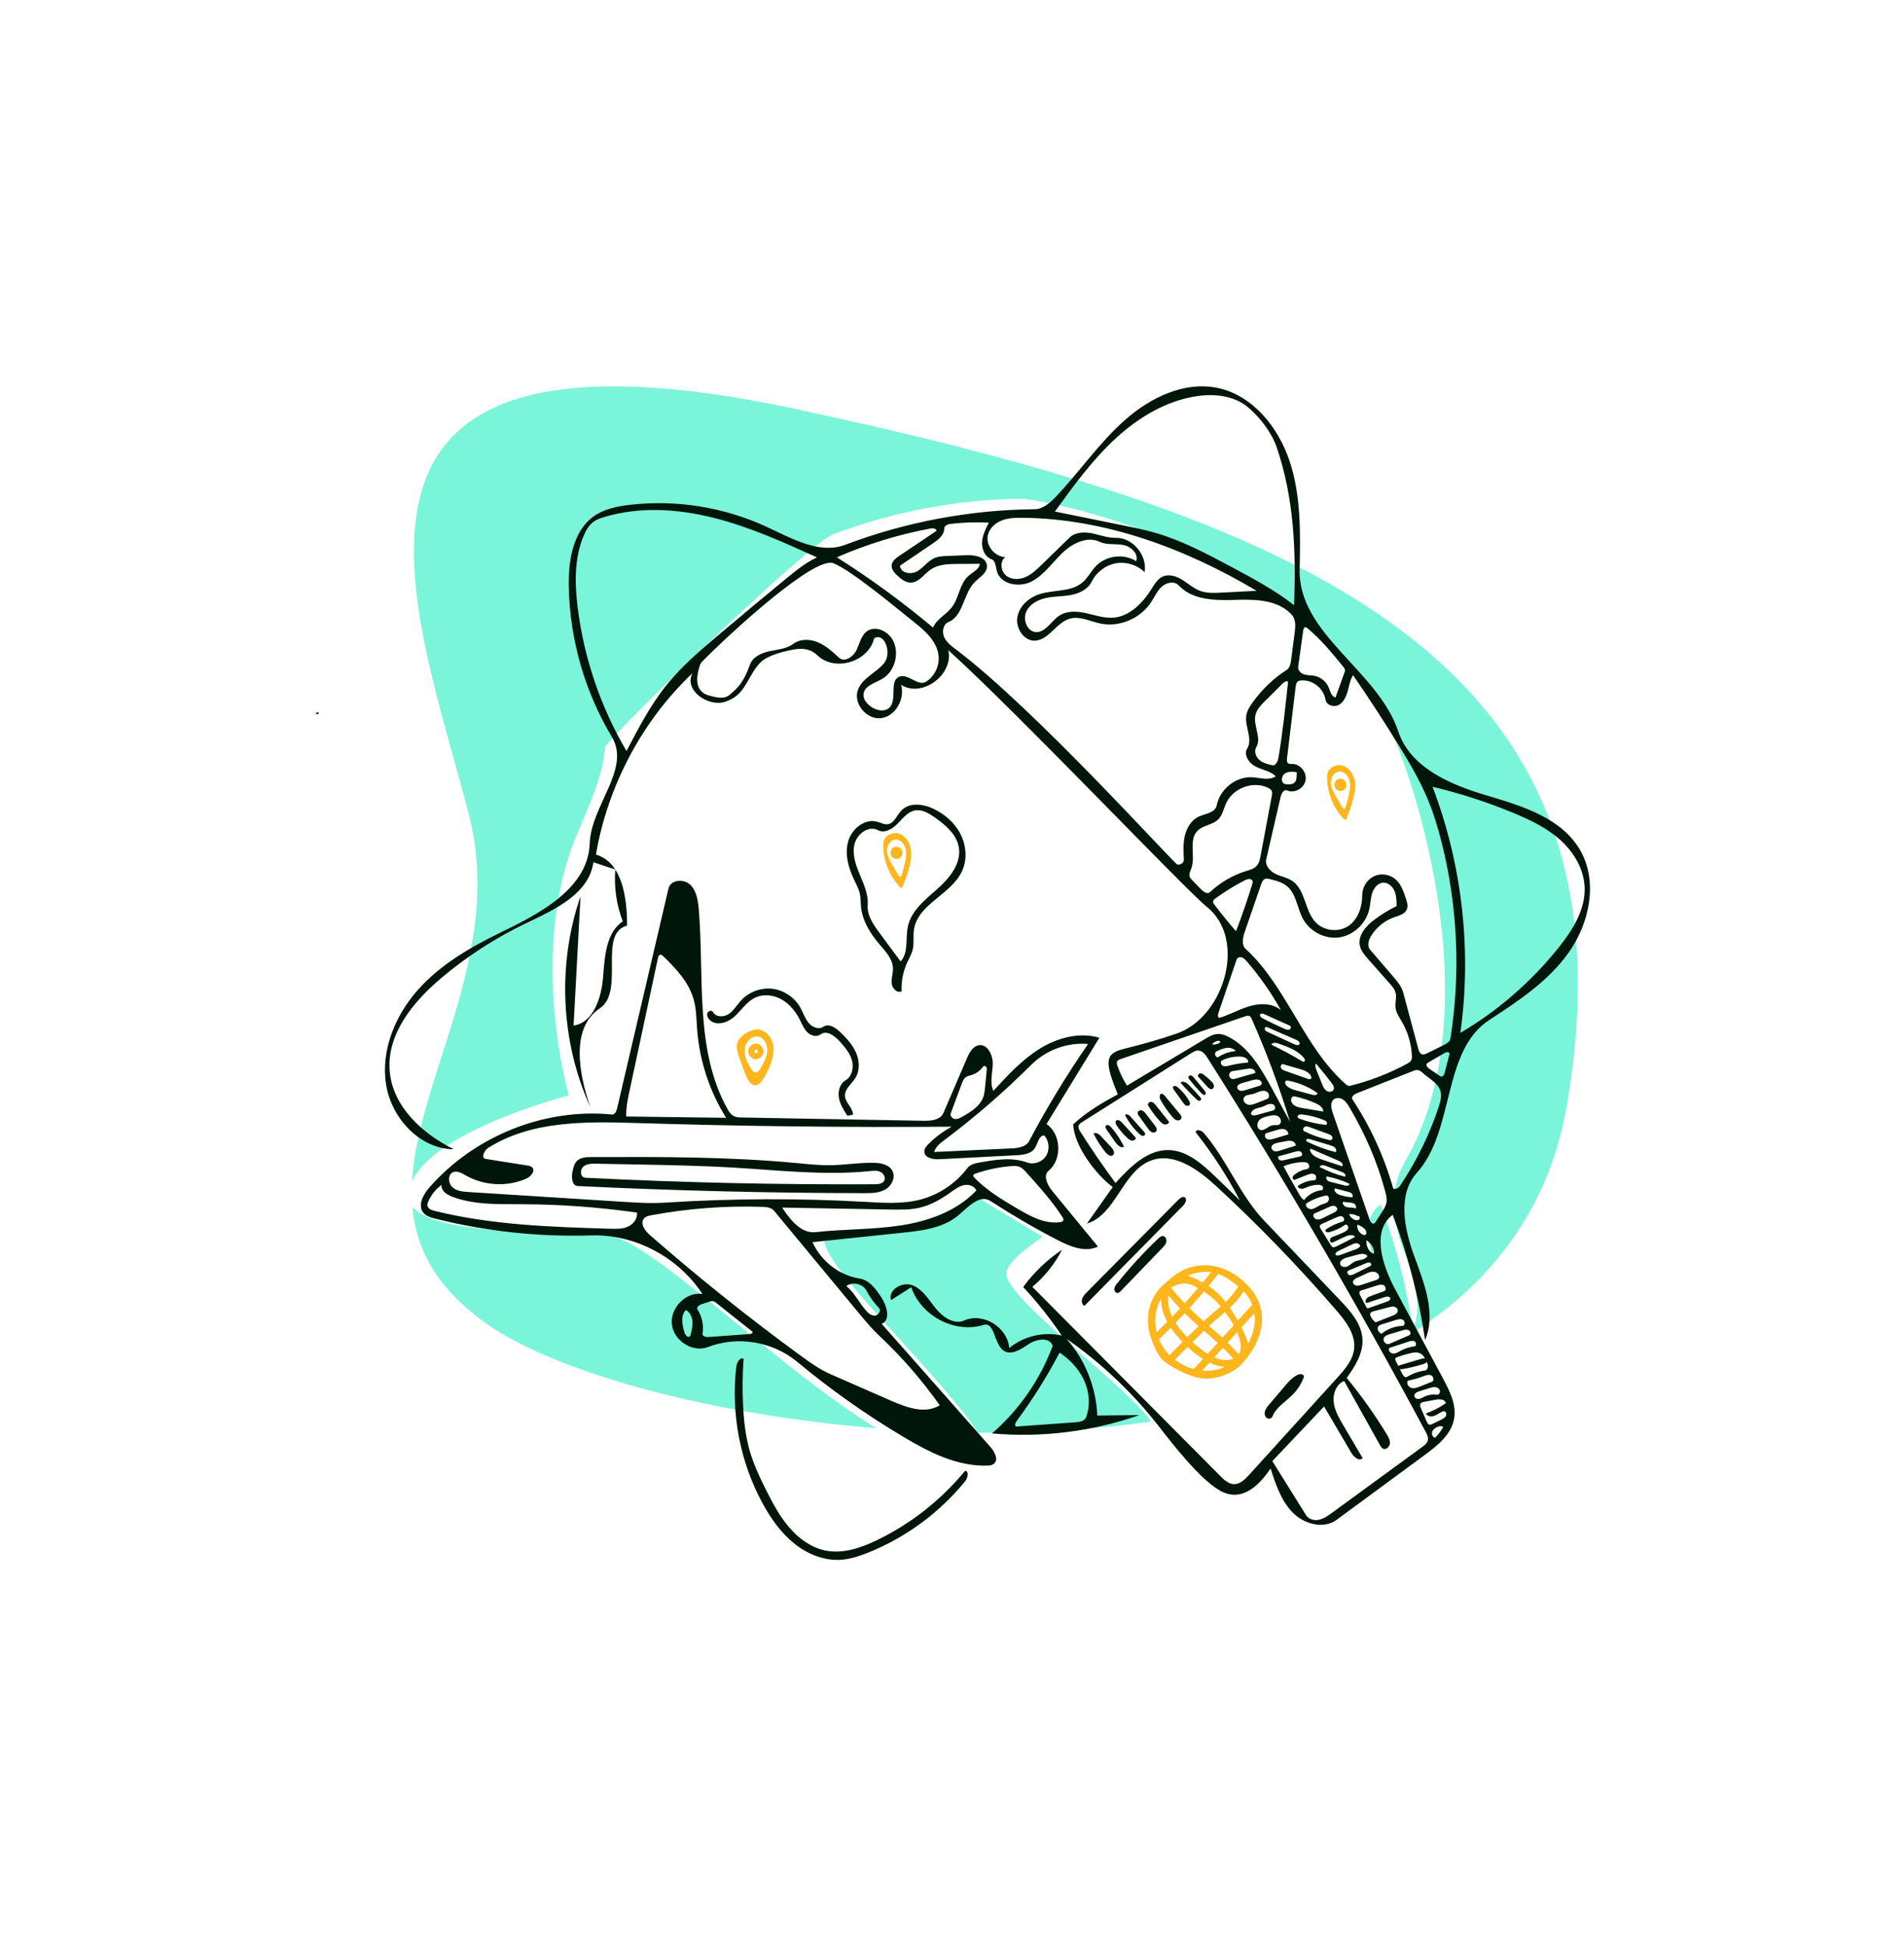 <svg width="467" height="477" viewBox="0 0 467 477" fill="none" xmlns="http://www.w3.org/2000/svg">
<g filter="url(#filter0_d_30_19)">
<path d="M421 32H46V417H421V32Z" fill="white"/>
<path fill-rule="evenodd" clip-rule="evenodd" d="M119.236 310.626C74.357 278.661 128.106 236.305 114.976 185.657C101.847 135.009 70.042 59.491 195.515 86.4C322.645 113.664 403.275 148.771 384.22 257.516C365.165 366.261 164.115 342.59 119.236 310.626Z" fill="#7BF5D9"/>
<path fill-rule="evenodd" clip-rule="evenodd" d="M314.027 354.41C311.213 351.53 309.88 347.503 308.637 343.628C305.378 348.472 298.104 348.628 293.109 345.737C288.114 342.847 284.743 337.8 281.156 333.207C274.734 324.983 247.225 304.675 246.773 298.548C246.533 295.299 255.738 289.383 255.738 289.383L239.198 279.392C239.198 279.392 230.619 286.148 225.687 286.951C211.967 289.185 202.262 287.855 202.25 290.391C202.208 299.564 256.267 346.102 239.028 345.737C213.157 345.19 165.904 293.491 150.598 289.383C144.188 287.663 100.223 290.391 100.223 279.465C100.223 264.791 139.493 254.695 139.493 254.695C139.493 254.695 129.258 219.261 141.645 190.286C144.482 183.649 147.995 175.939 148.337 169.419C148.431 167.63 197.956 119.469 204.318 117.063C219.153 111.453 234.933 108.488 250.741 108.341C252.848 108.321 312.935 117.063 339.955 162.852C344.839 171.127 367.021 232.58 344.499 271.13C340.946 277.212 341.382 284.76 343.838 291.455C346.295 298.15 349.315 305.598 346.531 312.157C345.011 301.648 342.341 291.315 338.588 281.415C333.355 285.321 336.005 293.726 339.125 299.546C343.056 306.88 346.988 314.214 350.92 321.548C352.556 324.598 354.246 327.959 353.658 331.388C352.985 335.309 349.582 338.021 346.43 340.34C339.234 345.634 332.037 350.929 324.841 356.223C321.611 358.6 316.841 357.291 314.027 354.41Z" fill="white"/>
<path fill-rule="evenodd" clip-rule="evenodd" d="M216.817 192.13C217.368 190.598 219.352 189.965 220.816 190.604C222.28 191.242 223.189 192.839 223.418 194.454C223.648 196.07 223.299 197.712 222.851 199.279C222.443 200.707 221.95 202.111 221.376 203.478C221.323 203.605 221.251 203.747 221.12 203.778C220.98 203.81 220.85 203.698 220.75 203.593C218.262 201.006 216.763 197.443 216.632 193.81C216.612 193.243 216.626 192.662 216.817 192.13ZM221.117 192.504C220.709 192.144 220.182 191.909 219.645 191.926C218.39 191.965 217.515 193.37 217.543 194.658C217.571 195.946 218.239 197.116 218.888 198.218C219.353 199.008 219.817 199.798 220.282 200.588C220.44 200.857 220.752 201.165 220.998 200.978C221.098 200.903 221.136 200.771 221.168 200.649C221.359 199.931 221.549 199.214 221.739 198.496C222.011 197.47 222.285 196.427 222.268 195.364C222.251 194.301 221.904 193.196 221.117 192.504Z" fill="#FFB61D"/>
<path fill-rule="evenodd" clip-rule="evenodd" d="M220.296 196.627C219.99 196.715 219.656 196.699 219.361 196.58C218.787 196.351 218.39 195.72 218.424 195.088C218.457 194.456 218.917 193.873 219.512 193.708C220.413 193.458 221.428 194.31 221.368 195.267C221.329 195.887 220.879 196.459 220.296 196.627Z" fill="#FFB61D"/>
<path fill-rule="evenodd" clip-rule="evenodd" d="M236.718 346.771C237.748 346.91 237.368 348.55 236.7 349.366C230.323 357.16 221.997 363.259 212.744 366.914C210.669 367.733 208.523 368.438 206.305 368.595C202.191 368.886 198.094 367.236 194.841 364.635C191.588 362.034 189.109 358.537 187.09 354.847C181.566 344.755 179.25 332.847 180.576 321.351C180.701 320.27 181.419 318.834 182.39 319.274C182.109 323.117 182.065 326.979 182.26 330.828C182.451 334.608 182.876 338.399 183.933 342.026C184.912 345.384 186.419 348.552 187.989 351.664C189.604 354.863 191.314 358.052 193.646 360.745C195.977 363.438 199.003 365.627 202.446 366.325C206.761 367.2 211.191 365.673 215.17 363.747C223.422 359.753 230.825 353.921 236.718 346.771Z" fill="#00160A"/>
<path fill-rule="evenodd" clip-rule="evenodd" d="M266.575 302.967C274.069 295.397 281.564 287.827 289.058 280.257C289.478 279.833 290.099 279.381 290.595 279.706C291.257 280.139 290.727 281.182 290.169 281.749C282.103 289.939 274.037 298.13 265.971 306.32C265.39 306.017 265.22 305.201 265.425 304.566C265.63 303.93 266.11 303.436 266.575 302.967Z" fill="#00160A"/>
<path fill-rule="evenodd" clip-rule="evenodd" d="M209.202 259.43C208.745 259.511 208.288 259.592 207.831 259.673C206.944 258.307 206.037 256.889 205.759 255.272C205.48 253.655 206.001 251.774 207.399 250.976C208.981 250.073 209.458 247.854 208.954 246.069C208.45 244.285 207.202 242.839 205.979 241.47C204.737 240.079 202.746 238.602 201.271 239.729C200.31 240.463 198.872 240.048 198.012 239.192C197.152 238.335 196.697 237.152 196.14 236.063C195.088 234.002 193.553 232.143 191.546 231.062C189.538 229.981 187.026 229.767 185.005 230.822C183.001 231.868 181.736 233.95 180.028 235.451C178.319 236.951 175.498 237.748 173.958 236.066C173.567 235.638 173.304 235.003 173.527 234.462C173.749 233.922 174.613 233.736 174.889 234.25C175.591 235.56 177.533 235.541 178.747 234.715C179.962 233.888 180.722 232.536 181.718 231.445C183.666 229.31 186.628 228.198 189.459 228.54C192.289 228.881 194.919 230.667 196.333 233.208C197.014 234.432 197.434 235.824 198.323 236.899C199.212 237.973 200.828 238.631 201.969 237.846C203.257 236.96 204.938 238.061 206.069 239.152C207.599 240.627 209.09 242.222 209.952 244.187C210.814 246.152 210.95 248.57 209.824 250.389C208.887 251.903 207.093 253.129 207.248 254.917C207.393 256.583 209.261 257.758 209.202 259.43Z" fill="#00160A"/>
<path fill-rule="evenodd" clip-rule="evenodd" d="M228.984 184.397C231.728 185.716 234.169 187.825 235.58 190.578C236.99 193.33 237.277 196.749 236.013 199.576C233.397 205.422 225.078 207.698 224.161 214.063C223.927 215.684 224.245 217.37 223.855 218.959C223.585 220.057 222.995 221.037 222.522 222.061C221.508 224.257 221.03 226.71 221.141 229.137C220.084 229.724 218.841 228.473 218.706 227.246C218.571 226.02 219.049 224.802 219.023 223.568C218.975 221.248 217.227 219.402 215.737 217.658C213.5 215.043 211.557 211.964 211.194 208.503C211.077 207.388 211.126 206.251 210.882 205.159C210.619 203.983 210.031 202.917 209.511 201.836C208.109 198.919 207.16 195.554 208.023 192.424C208.886 189.294 212.105 186.706 215.16 187.567C216.027 187.811 216.876 188.311 217.767 188.175C219.33 187.936 219.96 186.021 221.05 184.845C223.003 182.739 226.418 183.164 228.984 184.397ZM215.699 214.808C217.431 217.147 219.163 219.488 220.896 221.827C222.883 219.68 222.061 216.205 222.665 213.308C223.488 209.362 226.926 206.684 229.904 204.051C232.883 201.418 235.841 197.816 235.172 193.839C234.634 190.644 231.918 188.374 229.314 186.538C227.846 185.504 226.152 184.464 224.401 184.796C222.63 185.132 221.417 186.744 220.142 188.049C218.866 189.353 216.943 190.486 215.346 189.631C213.1 188.428 210.24 190.481 209.606 192.999C208.972 195.518 209.883 198.153 210.884 200.543C211.885 202.933 213.013 205.41 212.823 208.003C212.638 210.527 214.207 212.793 215.699 214.808Z" fill="#00160A"/>
<path fill-rule="evenodd" clip-rule="evenodd" d="M77.515 161.061C77.403 160.749 77.937 160.66 78.224 160.818C78.211 161.143 77.724 161.308 77.526 161.053L77.515 161.061Z" fill="#00160A"/>
<path fill-rule="evenodd" clip-rule="evenodd" d="M285.296 289.208C285.884 289.292 286.197 290.035 286.063 290.629C285.93 291.223 285.494 291.689 285.077 292.122C281.7 295.625 278.324 299.129 274.948 302.633C274.698 302.892 274.406 303.169 274.051 303.158C273.575 303.142 273.263 302.576 273.321 302.091C273.379 301.605 273.69 301.197 273.992 300.818C277.097 296.917 280.466 293.24 284.067 289.82C284.413 289.491 284.829 289.141 285.296 289.208Z" fill="#00160A"/>
<path fill-rule="evenodd" clip-rule="evenodd" d="M186.023 238.538C187.883 238.711 189.314 240.506 189.633 242.395C189.952 244.285 189.379 246.217 188.6 247.96C188.172 248.92 187.679 249.851 187.127 250.742C186.729 251.384 186.223 252.058 185.493 252.183C184.273 252.39 183.417 251.012 182.946 249.838C182.284 248.186 181.676 246.511 181.125 244.817C180.854 243.986 180.593 243.11 180.732 242.244C180.943 240.922 182.038 239.932 183.186 239.292C184.057 238.806 185.036 238.447 186.023 238.538ZM184.275 248.267C184.418 248.496 184.57 248.73 184.794 248.875C184.977 248.994 185.202 249.044 185.417 249.013C185.97 248.934 186.326 248.387 186.608 247.893C187.348 246.598 188.107 245.24 188.19 243.741C188.273 242.243 187.444 240.576 186.013 240.267C184.34 239.906 182.78 241.627 182.638 243.377C182.497 245.127 183.352 246.79 184.275 248.267Z" fill="#FFB61D"/>
<path fill-rule="evenodd" clip-rule="evenodd" d="M185.943 242.089C186.403 242.241 186.798 242.586 187.02 243.026C187.218 243.417 187.278 243.88 187.185 244.311C186.973 245.305 185.878 245.999 184.917 245.749C183.955 245.499 183.315 244.353 183.589 243.375C183.864 242.397 185 241.776 185.943 242.089ZM185.731 244.153C186.081 243.964 185.768 243.276 185.402 243.429C185.118 243.468 184.93 243.834 185.06 244.096C185.189 244.358 185.588 244.419 185.786 244.206L185.731 244.153Z" fill="#FFB61D"/>
<path fill-rule="evenodd" clip-rule="evenodd" d="M284.394 260.914C283.357 259.764 282.425 258.515 281.614 257.187C281.355 256.763 281.893 256.21 282.376 256.276C282.86 256.343 283.215 256.759 283.523 257.148C284.598 258.5 285.672 259.853 286.747 261.206C286.624 261.689 286.03 261.908 285.56 261.779C285.09 261.652 284.725 261.28 284.394 260.914Z" fill="#00160A"/>
<path fill-rule="evenodd" clip-rule="evenodd" d="M319.799 323.606C319.81 323.764 319.754 323.918 319.695 324.064C319.105 325.539 318.227 326.892 317.127 328.019C315.379 329.811 313.009 331.139 312.072 333.487C311.851 334.043 311.023 334.124 310.593 333.716C310.163 333.309 310.104 332.609 310.295 332.041C310.485 331.473 310.879 331.004 311.263 330.552C312.517 329.076 313.77 327.6 315.024 326.125C315.984 324.994 316.987 323.83 318.318 323.21C318.865 322.955 319.752 322.991 319.799 323.606Z" fill="#00160A"/>
<path fill-rule="evenodd" clip-rule="evenodd" d="M285.671 254.77C286.908 256.262 288.145 257.755 289.383 259.247C289.59 259.497 289.81 259.783 289.796 260.111C289.774 260.623 289.163 260.928 288.678 260.808C288.193 260.689 287.827 260.292 287.501 259.904C286.453 258.656 285.514 257.311 284.7 255.89C284.382 255.337 284.259 254.368 284.879 254.286C285.198 254.243 285.463 254.519 285.671 254.77Z" fill="#00160A"/>
<path fill-rule="evenodd" clip-rule="evenodd" d="M271.423 263.088C271.234 262.817 271.04 262.463 271.199 262.173C271.462 261.694 272.174 262.066 272.53 262.477C273.787 263.933 274.857 265.558 275.703 267.299C274.897 267.717 274.04 266.865 273.516 266.109C272.818 265.102 272.12 264.095 271.423 263.088Z" fill="#00160A"/>
<path fill-rule="evenodd" clip-rule="evenodd" d="M272.537 267.374C273.041 267.912 273.55 268.795 273.026 269.311C272.492 269.836 271.639 269.244 271.168 268.66C270.028 267.246 269.037 265.707 268.217 264.077C268.743 263.613 269.522 264.153 270.003 264.666C270.848 265.568 271.692 266.471 272.537 267.374Z" fill="#00160A"/>
<path fill-rule="evenodd" clip-rule="evenodd" d="M273.908 262.083C273.68 261.739 273.467 261.267 273.713 260.937C274.066 260.466 274.782 260.898 275.177 261.333C276.322 262.592 277.466 263.852 278.611 265.111C278.56 265.567 278.04 265.839 277.599 265.772C277.157 265.705 276.789 265.399 276.458 265.091C275.496 264.197 274.638 263.185 273.908 262.083Z" fill="#00160A"/>
<path fill-rule="evenodd" clip-rule="evenodd" d="M281.125 259.29C281.838 260.224 282.551 261.157 283.264 262.09C283.546 262.461 283.845 262.936 283.66 263.367C283.483 263.782 282.921 263.891 282.515 263.713C282.109 263.535 281.825 263.157 281.56 262.794C280.816 261.775 280.079 260.75 279.349 259.719C279.187 259.492 279.019 259.237 279.043 258.957C279.084 258.489 279.666 258.247 280.101 258.39C280.536 258.533 280.844 258.921 281.125 259.29Z" fill="#00160A"/>
<path fill-rule="evenodd" clip-rule="evenodd" d="M280.588 263.595C280.736 263.761 280.894 263.953 280.878 264.177C280.856 264.475 280.516 264.661 280.227 264.616C279.939 264.572 279.701 264.37 279.484 264.169C278.062 262.856 276.862 261.288 275.957 259.558C276.135 259.082 276.836 259.405 277.172 259.78C278.31 261.052 279.449 262.323 280.588 263.595Z" fill="#00160A"/>
<path fill-rule="evenodd" clip-rule="evenodd" d="M294.405 255.175C294.516 255.306 294.633 255.456 294.626 255.63C294.616 255.891 294.313 256.056 294.061 256.012C293.809 255.967 293.606 255.783 293.418 255.605C292.079 254.334 290.797 252.999 289.58 251.605C290.011 251.011 290.92 251.488 291.442 251.997C292.478 253.008 293.467 254.069 294.405 255.175Z" fill="#00160A"/>
<path fill-rule="evenodd" clip-rule="evenodd" d="M290.161 256.444C289.412 255.391 288.663 254.338 287.914 253.285C287.777 253.092 287.632 252.857 287.706 252.63C287.851 252.184 288.511 252.382 288.866 252.68C289.992 253.624 290.949 254.781 291.672 256.076C291.812 256.327 291.947 256.624 291.848 256.895C291.721 257.24 291.261 257.342 290.931 257.197C290.6 257.053 290.373 256.742 290.161 256.444Z" fill="#00160A"/>
<path fill-rule="evenodd" clip-rule="evenodd" d="M296.136 252.574C295.396 251.757 294.657 250.94 293.917 250.124C293.653 249.832 293.972 249.316 294.357 249.273C294.742 249.231 295.094 249.481 295.399 249.726C295.96 250.176 296.502 250.652 297.021 251.153C297.308 251.43 297.6 251.733 297.708 252.121C297.816 252.511 297.667 253.004 297.295 253.137C296.866 253.288 296.445 252.915 296.136 252.574Z" fill="#00160A"/>
<path fill-rule="evenodd" clip-rule="evenodd" d="M294.701 254.192C293.677 253.113 292.696 251.992 291.761 250.831C291.599 250.629 291.427 250.38 291.496 250.127C291.575 249.842 291.938 249.731 292.211 249.826C292.484 249.921 292.684 250.158 292.87 250.383C293.726 251.423 294.582 252.463 295.438 253.503C295.67 253.785 295.897 254.227 295.635 254.478C295.37 254.73 294.953 254.458 294.701 254.192Z" fill="#00160A"/>
<path fill-rule="evenodd" clip-rule="evenodd" d="M343.42 320.846C344.576 320.48 347.502 319.665 348.658 319.299C349.176 319.135 349.946 319.114 350.044 319.662C350.124 320.112 349.619 320.419 349.196 320.565C348.029 320.968 345.05 321.696 343.828 321.848C343.393 321.902 342.76 321.735 342.848 321.295C342.899 321.041 343.179 320.923 343.42 320.846Z" fill="#00160A"/>
<path fill-rule="evenodd" clip-rule="evenodd" d="M214.262 271.216C216.092 271.244 218.255 271.681 218.985 273.404C219.671 275.022 218.593 276.968 217.081 277.808C215.569 278.648 213.767 278.669 212.048 278.667C188.593 278.636 165.139 278.055 141.71 276.924C140.25 276.853 140.112 274.69 140.446 273.229C140.645 272.357 140.869 271.438 141.481 270.801C142.363 269.883 143.761 269.821 145.016 269.817C161.859 269.761 178.732 269.706 195.504 271.298C198.16 271.55 200.82 271.843 203.488 271.817C207.085 271.781 210.664 271.163 214.262 271.216ZM216.888 275.588C217.281 274.8 216.702 273.799 215.916 273.437C215.13 273.075 214.225 273.169 213.367 273.256C202.372 274.366 191.302 273.085 180.273 272.423C172.257 271.942 164.225 271.788 156.197 271.635C152.85 271.572 149.503 271.508 146.156 271.444C145.088 271.424 143.919 271.438 143.099 272.14C142.278 272.842 142.251 274.497 143.269 274.828C143.453 274.888 143.648 274.898 143.841 274.907C167.405 276.083 191 276.612 214.591 276.49C215.456 276.486 216.493 276.378 216.888 275.588Z" fill="#00160A"/>
<path fill-rule="evenodd" clip-rule="evenodd" d="M199.287 290.681C201.379 295.381 205.885 298.861 210.864 299.621C213.206 299.979 214.805 302.166 216.139 304.175C217.526 306.263 218.543 309.802 216.251 310.724C225.146 320.795 234.042 330.866 242.937 340.937C243.971 342.107 244.975 344.059 243.776 345.05C243.331 345.418 242.722 345.476 242.151 345.495C234.822 345.747 227.907 342.226 221.564 338.447C212.431 333.006 203.707 326.84 195.498 320.021C189.5 315.039 180.884 313.614 173.666 316.41C169.921 317.86 165.227 314.903 164.79 310.819C164.353 306.735 168.31 302.802 172.272 303.383C166.315 294.309 155.662 288.701 145.009 289.032C132.15 289.431 119.241 288.046 106.74 284.926C105.642 284.652 104.464 284.31 103.775 283.39C102.402 281.557 103.842 278.949 105.352 277.232C116.472 264.58 133.583 257.753 150.106 259.378C150.81 259.447 151.193 258.569 151.358 257.864C155.559 239.891 159.759 221.919 163.96 203.947C164.466 201.78 167.679 201.48 169.271 202.995C170.863 204.51 171.213 206.926 171.396 209.147C172.764 225.701 170.375 243.523 178.391 257.955C178.764 258.627 179.186 259.316 179.842 259.697C180.488 260.074 181.266 260.097 182.009 260.11C196.85 260.38 211.691 260.65 226.532 260.92C228.381 260.953 230.651 260.728 231.398 258.991C233.313 254.54 235.227 250.089 237.141 245.638C237.75 244.222 238.59 242.616 240.08 242.383C242.215 242.048 243.566 244.801 243.497 247.017C243.428 249.233 242.702 251.587 243.652 253.578C247.139 249.773 250.685 245.919 255.045 243.226C259.404 240.532 264.76 239.101 269.649 240.549C265.326 247.604 261.004 254.66 256.682 261.715C260.292 264.167 260.577 270.37 257.207 273.16C255.768 274.351 256.91 276.702 258.102 278.153C261.836 282.696 265.569 287.24 269.303 291.784C266.116 293.301 262.404 291.74 259.271 290.109C253.67 287.196 248.204 284.012 242.895 280.572C240.318 278.903 237.479 282.032 235.14 284.037C231.428 287.221 226.303 287.854 221.491 288.358C214.09 289.132 206.689 289.906 199.287 290.681ZM212.197 280.804C216.745 281.06 221.378 281.383 225.79 280.226C230.308 279.041 234.419 276.282 237.29 272.51C237.987 271.594 239.208 271.335 240.324 271.137C244.176 270.457 248.234 269.791 251.914 271.145C253.574 271.755 255.6 271.056 256.564 269.54C257.529 268.025 257.338 265.839 256.126 264.524C254.815 264.487 254.576 266.397 253.88 267.539C252.967 269.039 250.973 269.284 249.252 269.373C242.937 269.699 236.621 270.024 230.306 270.35C228.773 270.43 226.661 269.972 226.707 268.396C226.727 267.703 227.22 267.13 227.704 266.646C229.399 264.947 231.335 263.5 233.431 262.365C207.788 262.565 182.142 262.269 156.511 261.477C143.907 261.088 130.466 260.794 119.726 267.577C118.724 268.211 117.94 270.078 119.103 270.263C122.529 270.805 125.955 271.348 129.381 271.891C129.789 271.955 130.226 272.034 130.521 272.33C131.406 273.218 130.166 274.646 129.025 275.139C124.319 277.173 118.711 276.863 114.246 274.321C113.233 273.745 112.033 273.044 111.002 273.583C109.756 274.235 109.927 276.291 110.984 277.231C112.04 278.171 113.545 278.303 114.941 278.391C127.475 279.185 140.01 279.98 152.545 280.774C156.069 280.996 159.603 281.22 163.126 280.994C179.461 279.949 195.855 279.886 212.197 280.804ZM230.495 330.693C226.108 324.496 221.111 318.755 215.604 313.584C213.801 311.892 212.213 309.976 210.63 308.065C203.709 299.711 196.787 291.357 189.866 283.004C189.175 282.169 187.98 282.06 186.915 282.025C177.824 281.73 168.703 282.423 159.755 284.09C159.093 284.214 158.379 284.373 157.942 284.898C156.929 286.115 158.195 287.893 159.383 288.931C171.265 299.318 183.583 309.178 196.293 318.475C198.632 320.186 201.006 321.891 203.648 323.049C208.631 325.234 213.614 327.419 218.598 329.604C222.41 331.275 226.956 332.91 230.495 330.693ZM170.985 238.461C170.802 236.02 170.801 233.537 170.148 231.183C168.971 226.942 165.833 223.612 162.709 220.586C162.467 220.352 162.147 220.099 161.834 220.216C161.549 220.324 161.446 220.674 161.381 220.978C159.053 231.862 156.725 242.746 154.397 253.631C153.958 255.685 153.516 257.768 153.611 259.869C161.773 259.974 169.934 260.08 178.096 260.185C174.03 253.694 171.562 246.156 170.985 238.461ZM266.881 242.075C261.812 241.63 256.59 243.543 252.94 247.183C246.254 253.849 239.115 260.036 231.591 265.682C230.561 266.455 229.458 267.312 229.108 268.572C235.412 268.28 241.715 267.988 248.018 267.696C249.681 267.619 251.638 267.363 252.433 265.862C256.782 257.648 261.61 249.7 266.881 242.075ZM105.088 280.61C104.916 280.988 104.764 281.408 104.86 281.813C105.028 282.528 105.842 282.825 106.539 283C120.633 286.51 135.254 286.962 149.751 287.398C151.193 287.441 152.69 287.475 154.014 286.886C155.339 286.298 156.439 284.9 156.224 283.435C146.801 282.094 137.29 281.407 127.777 281.38C122.078 281.364 116.217 281.558 110.874 279.522C109.586 279.03 108.127 278.045 108.291 276.644C106.919 277.658 105.805 279.038 105.088 280.61ZM239.48 277.998C238.974 276.871 237.549 276.455 236.368 276.715C235.187 276.975 234.184 277.743 233.193 278.453C230.907 280.092 228.434 281.538 225.721 282.198C223.355 282.774 220.894 282.733 218.463 282.688C209.589 282.527 200.715 282.366 191.842 282.204C193.818 285.231 196.526 288.632 200.055 288.234C206.957 287.456 213.949 287.642 220.819 286.602C227.688 285.561 234.649 283.119 239.48 277.998ZM260.011 285.791C260.334 285.746 260.711 285.635 260.812 285.318C260.897 285.051 260.741 284.772 260.59 284.538C258.034 280.589 254.886 277.088 251.753 273.607C251.275 273.075 250.776 272.529 250.127 272.248C249.455 271.958 248.697 271.986 247.97 272.042C244.998 272.27 242.054 272.892 239.236 273.888C239.005 273.969 238.738 274.1 238.712 274.349C238.692 274.542 238.832 274.71 238.965 274.848C241.927 277.939 245.631 280.147 249.287 282.317C252.595 284.281 256.224 286.315 260.011 285.791ZM175.742 305.646C175.465 305.427 175.171 305.199 174.825 305.153C174.544 305.115 174.263 305.203 173.992 305.289C173.366 305.489 172.74 305.688 172.113 305.888C171.5 306.083 170.733 306.663 171.087 307.213C172.191 308.931 172.64 311.08 172.317 313.111C172.212 313.769 173.136 314.005 173.784 313.958C177.137 313.715 180.49 313.472 183.842 313.229C184.192 313.204 184.664 313.022 184.582 312.672C181.635 310.33 178.689 307.988 175.742 305.646ZM233.191 259.094C232.955 259.726 233.583 260.413 234.239 260.483C234.895 260.552 235.519 260.212 236.095 259.883C238.173 258.696 240.413 257.317 241.198 255.013C241.454 254.262 241.533 253.462 241.61 252.67C241.742 251.312 241.874 249.954 242.007 248.596C242.036 248.295 242.06 247.968 241.905 247.71C241.749 247.453 241.336 247.349 241.164 247.594C240.467 248.588 239.444 249.337 238.301 249.688C237.807 249.84 237.276 249.927 236.859 250.24C236.363 250.612 236.119 251.234 235.9 251.824C234.997 254.247 234.094 256.67 233.191 259.094ZM212.532 302.615C211.627 300.881 209.133 300.299 207.587 301.46C209.58 303.059 210.704 305.527 212.396 307.458C212.979 308.122 213.736 308.765 214.605 308.706C215.474 308.648 216.192 307.456 215.576 306.823C214.368 305.583 213.339 304.16 212.532 302.615ZM168.21 307.342C166.864 308.691 167.323 310.975 167.878 312.82C168.065 313.442 168.662 314.215 169.157 313.809C169.326 313.671 169.386 313.44 169.436 313.225C169.684 312.165 169.934 311.08 169.823 309.996C169.712 308.912 169.169 307.81 168.21 307.342Z" fill="#00160A"/>
<path fill-rule="evenodd" clip-rule="evenodd" d="M317.029 356.977C314.215 354.097 312.882 350.069 311.638 346.194C308.38 351.039 304.154 354.477 299.158 351.587C294.163 348.696 287.744 340.366 284.157 335.773C277.735 327.55 270.106 320.321 261.607 314.408C266.146 319.52 268.86 326.304 269.133 333.215C272.576 333.179 276.019 333.142 279.462 333.105C267.887 337.155 255.485 338.698 243.303 337.605C249.923 331.89 255.1 324.427 258.195 316.137C257.505 313.893 254.221 314.413 252.304 315.701C250.387 316.99 247.906 318.626 246.059 317.233C243.785 315.518 243.941 310.147 241.242 310.987C234.232 313.167 225.923 308.835 223.501 301.739C221.848 302.8 220.195 303.861 218.541 304.922C217.745 302.293 221.431 300.261 223.915 301.298C226.4 302.335 227.855 304.915 229.579 307.025C231.301 309.135 234.065 310.998 236.523 309.898C241.105 307.849 247.132 311.549 247.54 316.663C251.093 313.736 255.966 312.575 260.411 313.598C257.576 309.381 254.411 305.397 250.958 301.697C253.583 298.105 256.829 294.993 260.499 292.55C258.698 296.046 256.201 299.162 253.208 301.651C268.562 317.106 283.916 332.561 299.27 348.015C300.237 348.988 301.345 350.025 302.698 350.044C304.181 350.065 305.377 348.866 306.388 347.752C313.594 339.812 320.8 331.873 328.007 323.934C329.884 321.865 331.86 319.585 332.142 316.772C332.496 313.24 330.093 310.108 327.8 307.449C318.573 296.755 308.756 286.597 298.41 277.041C293.872 272.849 287.891 268.491 282.183 270.71C275.295 273.388 273.656 284.03 266.581 286.132C268.697 283.147 270.812 280.162 272.928 277.177C268.734 274.062 263.487 267.111 263.214 261.804C266.581 258.655 270.732 256.271 274.174 254.443C270.732 246.12 271.141 244.39 275.745 243.254C280.349 242.117 284.337 240.991 288.569 239.538C300.3 235.51 305.899 216.412 296.052 208.479C290.635 204.115 250.036 161.278 232.605 145.485C233.925 151.53 226.169 157.229 221.021 153.996C222.008 157.481 219.635 161.698 216.128 162.157C212.622 162.617 209.201 158.625 210.428 155.222C211.485 152.293 214.865 151.081 216.827 148.694C218.79 146.307 217.078 141.062 214.411 142.564C213.002 148.385 204.71 150.865 200.477 146.732C198.987 145.277 197.034 144.919 195.038 145.263C192.592 145.684 188.362 146.659 186.553 148.459C183.719 151.28 183.079 155.4 179.705 157.314C179.167 157.619 178.603 157.881 178.008 158.089C173.676 159.605 167.611 155.204 169.86 151.112C157.536 162.779 149.075 178.674 146.166 195.624C152.599 197.507 153.82 206.18 153.802 213.047C146.545 214.938 153.373 229.159 147.096 233.35C139.942 238.127 141.931 249.236 144.764 257.502C137.511 241.477 136.638 222.523 142.386 205.868C141.818 216.434 141.251 227.001 140.683 237.567C145.549 236.836 147.514 230.748 147.917 225.716C148.319 220.683 148.625 214.762 152.746 212.006C151.208 207.98 150.576 203.591 150.916 199.28C149.125 198.686 147.334 198.093 145.543 197.5C144.467 205.279 136.05 209.106 129.109 212.419C121.616 215.995 114.568 220.549 108.186 225.937C101.34 231.717 94.821 239.663 95.579 248.728C96.308 257.445 103.625 264.111 111.306 267.9C103.08 267.881 96.021 260.369 94.695 252.034C93.369 243.7 96.906 235.126 102.436 228.875C107.966 222.624 115.298 218.374 122.734 214.764C132.472 210.036 144.283 203.904 144.646 192.852C144.95 183.639 154.792 174.609 150.077 166.764C143.454 155.744 139.759 142.889 139.495 129.943C139.365 123.557 140.5 116.327 145.6 112.667C148.139 110.844 151.298 110.208 154.375 109.845C165.788 108.5 177.547 110.377 188.023 115.218C194.205 118.075 200.957 122.036 207.32 119.63C222.154 114.019 237.934 111.055 253.742 110.907C255.85 110.887 257.598 109.299 259.066 107.746C264.839 101.635 269.658 94.563 275.941 89.007C282.224 83.45 290.583 79.45 298.704 81.17C307.207 82.97 313.555 90.744 316.332 99.188C319.109 107.633 318.952 116.756 318.764 125.666C318.429 141.625 337.925 150.316 342.957 165.418C345.923 174.323 355.711 178.449 364.513 181.077C373.315 183.703 383.176 186.614 387.712 194.792C391.938 202.409 389.848 212.387 384.86 219.501C379.871 226.615 372.485 231.489 365.28 236.192C353.615 243.806 356.889 263.28 347.5 273.696C342.767 278.947 344.383 287.326 346.84 294.021C349.296 300.717 352.316 308.164 349.533 314.723C348.012 304.214 345.343 293.882 341.59 283.981C336.356 287.887 339.006 296.293 342.126 302.112C346.058 309.446 349.99 316.78 353.922 324.114C355.557 327.164 357.247 330.525 356.659 333.954C355.987 337.875 352.583 340.587 349.431 342.906C342.235 348.201 335.038 353.495 327.842 358.79C324.613 361.166 319.842 359.857 317.029 356.977ZM332.387 289.381C331.756 288.652 330.601 289.008 329.738 289.417C328.874 289.827 328.009 290.236 327.145 290.647C326.955 290.736 326.747 290.828 326.546 290.772C326.166 290.666 326.102 290.089 326.341 289.768C326.579 289.447 326.982 289.319 327.356 289.194C328.152 288.928 328.93 288.602 329.68 288.219C330.108 288 330.568 287.711 330.685 287.234C330.801 286.758 330.268 286.178 329.874 286.457C328.714 287.278 327.408 287.882 326.041 288.231C325.631 288.335 324.992 288.204 325.088 287.782C325.125 287.62 325.272 287.514 325.409 287.425C326.629 286.637 327.961 286.032 329.349 285.634C329.848 285.491 329.724 284.627 329.247 284.415C328.771 284.203 328.227 284.418 327.751 284.631C326.601 285.146 325.45 285.661 324.3 286.175C324.052 286.286 323.776 286.431 323.71 286.7C323.65 286.94 323.786 287.181 323.916 287.39C324.752 288.734 325.589 290.078 326.425 291.423C326.552 291.628 326.697 291.847 326.922 291.922C327.167 292.003 327.428 291.89 327.661 291.778C329.253 291.016 330.829 290.216 332.387 289.381ZM253.779 143.152C251.072 143.2 249.038 140.039 249.542 137.307C250.046 134.574 252.438 132.53 255.029 131.72C258.55 130.619 262.755 131.263 265.561 128.818C266.822 127.72 267.591 126.143 268.739 124.921C271.242 122.259 275.595 121.696 278.663 123.638C279.352 121.782 277.314 119.988 275.406 119.657C273.499 119.327 271.443 119.721 269.686 118.891C266.599 117.432 262.965 119.306 260.495 121.701C258.024 124.097 255.999 127.114 252.954 128.663C249.91 130.212 245.303 129.348 244.466 125.967C244.205 124.914 244.173 123.518 243.173 123.163C241.594 122.602 240.773 120.711 240.867 118.999C240.96 117.287 241.76 115.711 242.542 114.196C239.449 114.036 236.343 114.135 233.265 114.491C232.527 114.576 231.589 114.896 231.59 115.658C231.593 117.235 230.168 118.366 228.887 119.235C226.176 121.075 223.465 122.914 220.754 124.754C220.84 126.591 223.478 127.031 225.023 126.101C226.57 125.17 227.658 123.506 229.324 122.83C230.214 122.469 231.192 122.425 232.148 122.385C233.781 122.316 235.415 122.248 237.048 122.18C239.141 122.093 241.964 122.638 242.075 124.785C242.166 126.547 240.261 127.575 239.042 128.818C236.266 131.646 236.277 137.119 232.633 138.579C231.339 139.097 230.991 140.938 231.559 142.24C232.127 143.542 233.311 144.427 234.431 145.271C253.985 160.001 288.049 197.978 288.794 198.079C289.54 198.18 290.415 197.631 290.372 196.861C290.265 194.868 290.16 192.839 290.635 190.903C291.11 188.968 292.263 187.105 294.04 186.296C295.677 185.55 298.06 185.381 298.415 183.578C299.208 179.545 303.141 176.426 307.142 176.656C309.109 176.77 311.278 177.54 312.914 176.415C311.595 175.13 309.645 174.865 308.009 174.049C306.373 173.233 304.934 171.168 305.911 169.593C307.355 167.268 305.252 164.227 305.685 161.505C305.868 160.35 306.503 159.327 307.175 158.382C309.452 155.177 312.329 152.422 315.603 150.313C316.363 149.823 316.555 148.79 316.674 147.876C316.964 145.669 317.253 143.462 317.543 141.254C317.744 139.714 317.881 137.947 316.852 136.808C313.502 133.101 307.926 132.98 303.004 133.145C298.081 133.31 292.519 133.245 289.109 129.596C288.051 128.464 286.117 128.849 284.969 129.885C283.822 130.922 283.187 132.414 282.333 133.715C279.663 137.78 274.495 139.935 269.821 138.931C267.318 138.394 264.794 137.039 262.335 137.765C259.058 138.732 257.188 143.092 253.779 143.152ZM347.854 243.208C348.005 243.769 348.225 244.41 348.76 244.599C349.19 244.75 349.654 244.544 350.064 244.341C351.423 243.668 352.784 242.996 354.143 242.324C354.841 241.978 355.625 241.521 355.75 240.736C358.267 224.815 357.538 208.361 353.622 192.741C352.696 189.047 351.591 185.391 350.12 181.889C348.24 177.415 345.776 173.228 343.247 169.105C339.607 163.17 335.814 157.334 331.874 151.605C331.143 152.776 330.925 154.194 330.553 155.531C330.182 156.868 329.558 158.254 328.362 158.906C327.165 159.558 325.327 159.005 325.115 157.632C324.656 154.662 321.553 152.417 318.676 152.973C318.057 153.093 317.852 153.883 317.775 154.524C317.074 160.356 316.374 166.189 315.673 172.021C315.622 172.445 315.602 172.949 315.927 173.216C316.197 173.439 316.583 173.389 316.928 173.384C318.887 173.354 320.596 175.454 320.217 177.427C319.839 179.401 317.482 180.679 315.681 179.889C314.904 179.548 314.295 180.63 314.1 181.474C312.924 186.573 311.747 191.671 310.571 196.77C310.224 198.274 311.488 199.693 312.849 200.354C314.21 201.014 315.764 201.254 317.013 202.117C320.14 204.279 320.005 209.197 322.534 212.068C324.594 214.407 328.406 214.832 330.908 213.002C333.146 211.365 334.118 208.375 334.12 205.554C334.121 203.63 335.285 201.757 336.983 200.945C338.682 200.134 340.827 200.426 342.262 201.664C343.659 202.87 344.291 204.744 344.863 206.524C345.116 207.308 345.368 208.165 345.098 208.943C344.655 210.215 343.131 210.592 341.886 211.029C339.598 211.832 337.593 213.457 336.302 215.555C335.672 216.579 335.245 218.016 336.025 218.924C337.931 221.145 339.837 223.365 341.743 225.586C342.74 226.747 343.767 227.964 344.168 229.457C345.397 234.041 346.626 238.624 347.854 243.208ZM153.668 170.208C156.655 164.484 159.672 158.714 163.729 153.733C167.284 149.371 171.565 145.702 175.839 142.085C181.471 137.319 187.137 132.596 192.837 127.916C195.21 125.968 197.619 124.007 200.385 122.717C192.093 118.966 183.747 115.195 174.943 112.992C166.139 110.788 156.761 110.213 148.075 112.862C147.238 113.117 146.397 113.407 145.675 113.91C144.455 114.76 143.684 116.136 143.106 117.529C140.834 123.001 140.962 129.202 141.701 135.102C143.252 147.488 147.358 159.531 153.668 170.208ZM340.898 340.088C340.82 340.919 339.947 341.701 339.214 341.34C338.867 341.169 338.656 340.807 338.465 340.465C335.54 335.223 332.615 329.98 329.69 324.738C327.803 325.467 326.896 327.803 327.108 329.862C327.32 331.92 328.389 333.767 329.434 335.538C331.03 338.247 332.626 340.956 334.223 343.666C333.383 344.553 332.032 343.374 331.41 342.314C329.195 338.538 326.98 334.762 324.764 330.986C320.533 335.454 316.301 339.922 312.07 344.39C314.826 348.813 317.582 353.235 320.337 357.657C320.987 358.699 322.377 359.032 323.555 358.77C324.732 358.508 325.75 357.774 326.732 357.057C334.117 351.665 341.501 346.273 348.886 340.881C349.447 340.471 350.049 340.003 350.214 339.316C350.386 338.598 350.028 337.87 349.681 337.221C332.976 306.022 315.147 275.456 296.243 245.609C295.687 244.73 294.983 243.76 293.965 243.69C293.286 243.644 292.656 244.024 292.077 244.39C284.579 249.127 277.082 253.864 269.585 258.6C268.197 259.477 266.809 260.354 265.42 261.231C265.059 261.459 264.67 261.724 264.549 262.141C264.406 262.634 264.689 263.142 264.963 263.573C267.694 267.881 270.577 272.086 273.605 276.18C277.183 272.226 281.439 267.968 286.694 268.102C291.231 268.217 294.974 271.605 298.279 274.799C300.211 276.667 302.144 278.535 304.077 280.403C301.022 274.527 297.41 268.957 293.309 263.796C293.132 262.927 294.622 263.165 295.197 263.828C300.92 270.438 304.07 279.125 310.098 285.444C316.257 291.901 322.417 298.358 328.576 304.816C331.191 307.559 333.968 310.658 334.174 314.49C334.363 317.991 332.341 321.175 330.309 323.993C333.891 328.334 337.169 332.942 340.105 337.768C340.536 338.476 340.977 339.257 340.898 340.088ZM275.669 114.917C278.263 115.444 280.86 115.973 283.404 116.71C289.958 118.611 296.052 121.861 302.092 125.091C307.365 127.909 312.665 130.746 317.397 134.439C317.911 121.238 317.401 108.129 313.123 95.669C311.889 92.075 308.909 88.201 306.01 85.822C302.606 83.029 297.882 82.538 293.568 83.171C286.033 84.278 279.171 88.421 273.518 93.654C267.866 98.888 263.283 105.202 258.739 111.472C264.382 112.62 270.026 113.768 275.669 114.917ZM351.362 178.995C358.643 198.064 361.02 219.081 358.19 239.356C367.43 233.92 375.688 226.732 382.422 218.264C385.779 214.044 388.889 209.078 388.671 203.634C388.491 199.161 386.012 195.032 382.74 192.073C379.466 189.114 375.447 187.18 371.408 185.494C364.91 182.781 358.199 180.606 351.362 178.995ZM337.085 211.6C338.795 210.311 340.627 209.19 342.544 208.258C342.539 207.001 342.525 205.704 342.034 204.553C341.543 203.403 340.442 202.429 339.221 202.515C337.938 202.606 336.97 203.81 336.563 205.062C336.155 206.315 336.148 207.665 335.866 208.953C335.087 212.516 332.012 215.425 328.49 215.93C324.967 216.435 321.233 214.503 319.532 211.295C318.162 208.711 317.957 205.366 315.773 203.459C314.564 202.402 312.954 201.997 311.408 201.624C311.049 201.538 310.668 201.451 310.319 201.574C309.758 201.771 309.494 202.414 309.297 202.988C307.973 206.83 306.65 210.672 305.326 214.514C304.836 215.935 304.434 217.752 305.528 218.757C315.632 228.04 319.744 242.805 330.02 251.888C330.324 252.157 330.699 252.438 331.09 252.342C335.991 251.148 340.743 249.308 345.192 246.882C345.546 246.689 345.915 246.475 346.119 246.121C346.325 245.761 346.324 245.318 346.302 244.901C346.156 242.03 345.325 239.199 343.901 236.723C343.228 235.552 342.403 234.396 342.275 233.043C342.165 231.887 342.583 230.703 342.315 229.575C342.097 228.654 341.454 227.911 340.833 227.209C339.079 225.226 337.325 223.244 335.57 221.261C334.702 220.28 333.801 219.235 333.535 217.938C333.017 215.412 335.057 213.127 337.085 211.6ZM227.118 153.229C229.188 151.951 230.442 149.401 230.215 146.932C229.885 143.329 226.863 140.703 224.074 138.491C219.503 134.868 209.05 126.063 204.454 124.17C199.858 122.278 179.525 140.899 172.46 148.038C172.103 148.399 171.73 148.792 171.631 149.296C171.531 149.8 169.372 155.221 173.719 156.539C178.067 157.856 178.533 156.841 180.309 155.221C182.085 153.601 183.119 151.303 183.953 149.019C184.666 147.069 186.821 146.135 188.809 145.72C190.797 145.304 192.939 145.149 194.584 143.929C196.297 142.658 198.689 142.732 200.641 143.563C202.593 144.393 204.205 145.871 205.776 147.322C207.089 148.534 209.211 147.179 210.02 145.568C210.829 143.957 211.169 141.969 212.584 140.886C214.607 139.336 217.712 140.723 218.958 142.977C220.73 146.182 219.478 150.759 216.339 152.548C214.52 153.584 211.858 154.28 211.786 156.414C211.75 157.475 212.471 158.408 213.275 159.077C214.718 160.274 217.067 160.843 218.296 159.416C220.047 157.382 218.091 153.084 220.517 152.004C222.66 151.05 225.117 154.465 227.118 153.229ZM282.43 130.477C283.155 129.322 283.882 128.056 285.092 127.467C286.639 126.714 288.497 127.312 289.964 128.217C291.432 129.122 292.742 130.334 294.352 130.932C295.99 131.541 297.785 131.459 299.525 131.369C302.419 131.219 305.313 131.069 308.207 130.919C290.713 120.512 271.035 113.214 250.817 113.009C249.113 112.992 247.369 113.032 245.77 113.637C244.171 114.243 242.719 115.517 242.309 117.215C241.685 119.802 243.977 122.566 246.57 122.648C245.215 123.667 245.424 126.032 246.715 127.135C248.007 128.238 249.938 128.229 251.488 127.566C253.038 126.901 254.294 125.69 255.512 124.504C257.781 122.297 260.05 120.09 262.319 117.883C263.745 116.496 265.965 116.437 267.892 116.828C269.82 117.22 271.705 117.978 273.669 117.928C277.793 117.826 281.446 122.172 280.742 126.345C278.891 124.553 276.199 123.722 273.693 124.17C271.187 124.618 268.926 126.334 267.774 128.663C266.84 130.55 264.755 131.548 262.727 131.936C260.7 132.325 258.605 132.244 256.585 132.672C254.565 133.1 252.507 134.192 251.68 136.132C250.854 138.073 251.934 140.839 253.987 141.035C256.379 141.263 257.775 138.379 259.788 137.032C261.703 135.749 264.202 135.917 266.436 136.416C268.67 136.914 270.905 137.7 273.182 137.498C277.141 137.147 280.277 133.906 282.43 130.477ZM346.495 248.737C341.911 250.552 337.327 252.366 332.743 254.181C332.106 254.433 331.329 255.078 331.712 255.659C336.085 262.284 339.451 269.609 341.651 277.286C341.865 278.033 342.969 277.474 343.401 276.833C347.41 270.882 350.607 264.355 352.868 257.502C353.277 256.262 353.659 254.922 353.307 253.663C352.756 251.685 350.685 250.687 349.159 249.353C348.737 248.984 348.311 248.558 347.763 248.476C347.331 248.412 346.902 248.576 346.495 248.737ZM293.613 189.889C291.508 192.185 293.277 196.074 292.195 199.025C291.956 199.679 291.568 200.369 291.789 201.03C291.899 201.36 292.146 201.618 292.385 201.865C293.134 202.635 293.883 203.405 294.632 204.176C295.219 204.78 296.174 205.407 296.786 204.828C299.304 202.451 302.354 200.67 305.633 199.666C306.577 199.377 307.599 199.116 308.258 198.364C308.839 197.7 309.027 196.778 309.191 195.902C310.117 190.999 311.037 186.094 311.95 181.189C312.021 180.806 312.089 180.395 311.938 180.039C311.777 179.66 311.404 179.428 311.04 179.25C307.353 177.446 302.393 179.294 300.691 183.107C300.113 184.4 299.846 185.899 298.875 186.915C297.461 188.397 294.999 188.38 293.613 189.889ZM220.081 127.17C219.368 126.506 218.631 125.672 218.701 124.686C218.776 123.636 219.724 122.911 220.583 122.334C223.626 120.291 226.669 118.247 229.712 116.204C229.638 115.597 228.809 115.533 228.223 115.642C220.343 117.114 212.623 119.485 205.251 122.699C213.473 127.902 221.36 133.661 228.845 139.928C229.753 137.811 232.091 136.769 233.475 134.943C235.224 132.637 235.355 129.213 237.505 127.298C238.56 126.358 240.127 125.707 240.339 124.29C238.493 124.303 236.646 124.316 234.801 124.329C232.555 124.346 230.164 124.405 228.298 125.688C226.67 126.807 225.419 128.844 223.46 128.901C222.169 128.939 221.037 128.062 220.081 127.17ZM312.111 253.251C313.544 255.888 314.977 258.525 316.409 261.163C313.785 252.589 310.655 244.178 307.043 235.992C306.914 235.701 306.767 235.39 306.492 235.241C306.153 235.057 305.741 235.178 305.377 235.303C295.2 238.797 285.023 242.29 274.845 245.784C274.536 245.89 274.201 246.016 274.035 246.305C273.836 246.651 273.955 247.091 274.088 247.469C274.684 249.158 275.465 250.779 276.411 252.291C282.794 248.479 289.176 244.666 295.559 240.853C296.542 240.266 297.576 239.663 298.712 239.619C299.652 239.582 300.565 239.936 301.405 240.371C306.391 242.953 309.39 248.243 312.111 253.251ZM265.904 324.6C264.62 321.787 262.419 319.484 259.892 317.777C256.788 323.695 253.227 329.362 249.253 334.704C248.949 335.112 248.837 335.948 249.336 335.912C254.182 335.563 259.029 335.213 263.876 334.863C264.849 334.793 266.018 334.583 266.375 333.651C267.484 330.761 267.187 327.413 265.904 324.6ZM339.077 283.1C339.469 282.482 339.869 281.848 340.028 281.129C340.239 280.179 340.006 279.189 339.756 278.249C337.834 271.017 334.81 264.114 331.035 257.697C330.596 256.95 330.123 256.184 329.408 255.713C328.692 255.242 327.663 255.156 327.039 255.748C326.205 256.539 326.521 257.936 326.901 259.035C329.91 267.739 332.919 276.443 335.928 285.146C336.108 285.665 336.517 286.303 337.017 286.104C337.211 286.026 337.338 285.836 337.452 285.657C337.994 284.804 338.535 283.952 339.077 283.1ZM308.877 172.399C309.748 173.154 310.904 173.439 312.014 173.702C312.905 173.912 313.432 172.721 313.586 171.796C314.615 165.62 315.276 159.387 315.936 153.158C315.431 152.938 314.895 153.362 314.501 153.754C313.086 155.164 311.67 156.574 310.254 157.984C309.269 158.966 308.239 160.026 307.927 161.399C307.332 164.011 309.5 166.989 308.129 169.273C307.531 170.269 308.006 171.645 308.877 172.399ZM305.793 221.801C305.454 221.409 305.086 221.004 304.6 220.842C304.114 220.681 303.479 220.864 303.31 221.359C301.803 225.786 300.296 230.212 298.789 234.639C298.646 235.059 298.742 235.768 299.158 235.641C301.7 234.871 304.045 233.508 306.598 232.776C309.15 232.045 312.136 232.054 314.176 233.791C311.797 229.511 308.982 225.485 305.793 221.801ZM327.566 157.075C328.331 154.945 329.095 152.816 329.86 150.687C330.008 150.274 329.714 149.844 329.439 149.508C326.709 146.169 323.957 142.808 320.652 140.072C320.511 139.955 320.352 139.834 320.172 139.844C319.828 139.863 319.691 140.301 319.642 140.651C319.231 143.62 318.819 146.589 318.408 149.558C318.288 150.423 319.065 151.175 319.879 151.431C320.693 151.687 321.568 151.615 322.405 151.775C323.948 152.07 325.315 153.204 325.919 154.692C326.303 155.635 326.587 156.89 327.566 157.075ZM303.163 214.425C304.608 210.631 305.934 206.788 307.137 202.905C307.218 202.644 307.298 202.36 307.212 202.1C306.983 201.407 305.983 201.586 305.345 201.914C302.839 203.203 300.429 204.689 298.143 206.355C297.86 206.561 297.55 206.822 297.539 207.179C297.531 207.45 297.701 207.687 297.863 207.9C299.56 210.133 301.328 212.31 303.163 214.425ZM324.364 276.972C324.093 276.669 323.648 276.622 323.247 276.629C322.341 276.644 321.438 276.834 320.599 277.185C320.186 277.358 319.776 277.572 319.331 277.596C318.885 277.619 318.386 277.381 318.276 276.937C319.453 276.074 320.881 275.574 322.327 275.52C322.97 275.495 322.989 274.375 322.424 274.057C321.86 273.74 321.163 273.972 320.562 274.209C319.57 274.601 318.576 274.992 317.583 275.384C317.294 275.498 316.997 275.139 317.039 274.825C317.081 274.509 317.33 274.27 317.576 274.077C318.469 273.376 319.535 272.91 320.646 272.734C321.175 272.651 321.26 271.807 320.874 271.427C320.487 271.046 319.892 271.022 319.357 271.05C317.801 271.134 316.259 271.48 314.811 272.071C316.046 274.345 317.307 276.604 318.592 278.847C318.925 279.428 319.287 280.035 319.864 280.356C320.9 279.013 322.476 278.122 324.135 277.942C324.534 277.898 324.635 277.276 324.364 276.972ZM345.625 317.998C344.673 318.247 343.731 318.532 342.799 318.851C342.544 318.938 342.25 319.074 342.207 319.346C342.181 319.509 342.257 319.667 342.331 319.813C342.878 320.893 343.426 321.972 343.973 323.051C344.195 323.489 344.641 324.003 345.056 323.753C346.42 322.93 347.945 322.385 349.513 322.163C349.944 322.102 350.226 321.627 350.236 321.18C350.246 320.732 350.053 320.311 349.865 319.907C349.542 319.216 349.187 318.488 348.552 318.085C347.697 317.543 346.598 317.743 345.625 317.998ZM349.297 329.862C348.924 329.931 348.495 330.046 348.349 330.405C348.23 330.697 348.355 331.028 348.479 331.317C348.954 332.423 349.429 333.528 349.904 334.634C350.051 334.98 350.248 335.367 350.607 335.449C350.862 335.507 351.121 335.389 351.357 335.272C352.088 334.913 352.819 334.553 353.551 334.193C353.962 333.991 354.399 333.765 354.625 333.358C354.851 332.951 354.73 332.313 354.29 332.189C354.056 332.122 353.808 332.217 353.589 332.327C352.934 332.653 352.343 333.128 351.644 333.337C350.945 333.546 350.054 333.386 349.723 332.72C351.445 332.092 353.092 331.245 354.615 330.203C354.478 329.227 353.145 329.14 352.199 329.317C351.232 329.499 350.264 329.68 349.297 329.862ZM335.219 304.478C335.499 304.165 335.906 304.012 336.296 303.87C337.369 303.478 338.442 303.087 339.516 302.695C340.074 302.491 339.937 301.539 339.41 301.261C338.884 300.982 338.248 301.156 337.682 301.335C336.455 301.723 335.227 302.111 334 302.499C333.84 302.55 333.671 302.606 333.559 302.733C333.302 303.026 333.475 303.486 333.657 303.831C334.144 304.754 334.63 305.676 335.116 306.599C335.173 306.707 335.237 306.821 335.345 306.873C335.475 306.936 335.628 306.888 335.764 306.84C337.258 306.31 338.752 305.78 340.246 305.25C340.602 305.123 341.03 304.892 341 304.505C340.959 303.979 340.208 303.975 339.717 304.135C338.181 304.635 336.644 305.136 335.108 305.637C334.837 305.316 334.939 304.791 335.219 304.478ZM354.315 244.298C352.992 245.066 351.67 245.833 350.348 246.6C350.189 246.692 350.021 246.793 349.934 246.958C349.703 247.394 350.16 247.867 350.561 248.144C351.384 248.709 352.206 249.275 353.029 249.841C353.191 249.953 353.366 250.068 353.56 250.07C354.003 250.074 354.232 249.539 354.345 249.099C354.71 247.688 355.075 246.277 355.44 244.865C355.486 244.688 355.531 244.494 355.457 244.327C355.278 243.924 354.69 244.081 354.315 244.298ZM336.901 307.639C336.582 307.724 336.218 307.846 336.099 308.162C336.01 308.397 336.09 308.662 336.194 308.89C336.462 309.478 336.886 309.989 337.408 310.354C338.795 309.811 340.184 309.267 341.571 308.723C342.168 308.489 342.873 308.096 342.848 307.441C342.83 306.972 342.399 306.609 341.951 306.518C341.503 306.428 341.042 306.545 340.599 306.663C339.367 306.988 338.134 307.313 336.901 307.639ZM316.796 256.389C317.281 257.361 318.482 257.643 319.533 257.818C321.209 258.097 322.885 258.376 324.561 258.655C324.591 257.678 323.609 257.029 322.737 256.637C321.139 255.918 319.472 255.363 317.767 254.983C317.583 254.942 317.391 254.903 317.208 254.948C316.662 255.083 316.54 255.875 316.796 256.389ZM310.581 255.652C310.712 255.601 310.845 255.549 310.958 255.464C311.459 255.086 311.306 254.2 310.796 253.837C310.286 253.474 309.595 253.523 309.003 253.714C308.411 253.905 307.858 254.221 307.253 254.362C306.435 254.551 305.364 254.543 305.051 255.342C304.783 256.023 305.397 256.796 306.096 256.954C306.796 257.111 307.512 256.847 308.182 256.586C308.982 256.275 309.781 255.964 310.581 255.652ZM313.799 261.804C314.475 261.351 314.162 260.16 313.444 259.783C312.725 259.407 311.862 259.583 311.076 259.767C310.246 259.962 309.361 260.19 308.797 260.843C308.232 261.496 308.232 262.72 309.003 263.089C310.05 263.592 311.033 262.173 312.176 261.997C312.722 261.914 313.337 262.113 313.799 261.804ZM337.512 299.979C337.738 299.901 337.979 299.814 338.124 299.62C338.286 299.403 338.292 299.095 338.201 298.839C337.986 298.239 337.312 297.92 336.69 297.932C336.067 297.943 335.481 298.215 334.915 298.482C334.195 298.821 333.474 299.16 332.754 299.499C332.358 299.686 331.911 299.94 331.845 300.382C331.779 300.832 332.18 301.24 332.613 301.335C333.047 301.431 333.493 301.297 333.917 301.163C335.119 300.783 336.318 300.388 337.512 299.979ZM340.758 315.638C342.309 314.968 343.861 314.299 345.411 313.629C345.559 313.566 345.71 313.499 345.816 313.378C346.132 313.02 345.844 312.395 345.405 312.223C344.966 312.051 344.476 312.184 344.025 312.318C342.976 312.63 341.927 312.942 340.879 313.253C340.299 313.426 339.651 313.658 339.406 314.224C339.073 315 339.997 315.967 340.758 315.638ZM351.229 324.923C351.849 324.677 351.623 323.605 351.008 323.348C350.393 323.091 349.702 323.355 349.078 323.591C347.857 324.053 346.598 324.41 345.319 324.658C344.873 325.274 345.416 326.219 346.136 326.428C346.855 326.637 347.614 326.357 348.311 326.08C349.285 325.694 350.257 325.309 351.229 324.923ZM318.204 253.549C319.454 253.886 320.704 254.222 321.954 254.559C322.43 254.686 323.164 254.615 323.129 254.111C320.971 252.579 318.486 251.532 315.901 251.065C315.765 251.041 315.62 251.018 315.49 251.067C315.041 251.234 315.212 251.947 315.55 252.293C316.248 253.009 317.25 253.293 318.204 253.549ZM322.927 248.592C323.37 249.683 323.812 250.774 324.254 251.866C324.52 252.523 324.819 253.221 325.406 253.6C325.994 253.978 326.95 253.817 327.142 253.134C327.288 252.613 326.946 252.092 326.62 251.665C325.375 250.036 324.093 248.436 322.776 246.868C322.484 247.387 322.703 248.039 322.927 248.592ZM320.787 250.642C321.021 250.726 321.307 250.801 321.496 250.636C321.718 250.443 321.638 250.071 321.487 249.816C320.94 248.89 319.831 248.524 318.816 248.228C317.452 247.83 316.087 247.432 314.723 247.034C314.299 246.91 313.979 247.546 314.177 247.95C314.376 248.354 314.833 248.535 315.25 248.683C317.095 249.336 318.941 249.99 320.787 250.642ZM339.033 310.812C338.649 310.931 338.232 311.076 338.022 311.427C337.649 312.05 338.195 312.864 338.836 313.184C340.283 311.974 342.127 311.276 343.992 311.23C344.627 311.214 344.683 310.122 344.144 309.776C343.606 309.43 342.908 309.609 342.3 309.797C341.211 310.136 340.122 310.474 339.033 310.812ZM332.972 293.756C332.092 293.994 331.212 294.233 330.332 294.472C329.525 294.691 328.514 295.233 328.707 296.067C328.872 296.776 329.837 296.937 330.486 296.639C331.134 296.34 331.628 295.76 332.273 295.455C333.328 294.955 334.812 295.137 335.404 294.112C334.9 293.377 333.817 293.526 332.972 293.756ZM299.995 245.987C299.826 246.061 299.652 246.147 299.541 246.298C299.253 246.686 299.567 247.289 300.012 247.46C300.458 247.63 300.951 247.508 301.413 247.394C302.966 247.013 304.545 246.748 306.136 246.604C306.29 245.709 305.15 245.207 304.265 245.171C302.807 245.111 301.335 245.393 299.995 245.987ZM325.725 280.714C326.181 280.218 325.924 279.113 325.272 279.243C323.543 279.59 321.876 280.261 320.379 281.214C320.029 281.946 320.997 282.704 321.781 282.577C322.565 282.45 323.195 281.86 323.93 281.551C324.544 281.293 325.27 281.21 325.725 280.714ZM326.672 264.675C326.467 264.41 326.14 264.284 325.829 264.17C324.318 263.615 322.808 263.061 321.297 262.506C320.883 262.354 320.419 262.203 320.017 262.384C319.615 262.565 319.455 263.249 319.849 263.449C321.785 264.432 323.842 265.16 325.957 265.612C326.177 265.659 326.422 265.699 326.612 265.575C326.89 265.393 326.877 264.941 326.672 264.675ZM319.559 246.424C319.774 246.556 320.057 246.308 320.063 246.051C320.068 245.794 319.9 245.57 319.731 245.38C318.107 243.562 315.725 242.713 313.447 241.931C312.869 241.733 312.024 241.666 311.855 242.267C314.49 243.518 317.062 244.906 319.559 246.424ZM353.165 327.083C353.029 326.596 352.528 326.292 352.036 326.242C351.545 326.191 351.057 326.341 350.585 326.489C349.761 326.748 348.936 327.006 348.112 327.265C347.542 327.444 346.851 327.795 346.898 328.405C346.937 328.901 347.5 329.198 347.983 329.15C348.465 329.102 348.89 328.823 349.327 328.608C350.281 328.139 351.369 327.964 352.417 328.11C352.906 328.178 353.301 327.571 353.165 327.083ZM301.468 249.694C301.461 250.153 301.81 250.589 302.249 250.672C302.532 250.726 302.822 250.646 303.1 250.566C304.705 250.107 306.309 249.648 307.914 249.189C307.939 248.726 307.549 248.326 307.116 248.191C306.684 248.057 306.22 248.126 305.773 248.196C304.609 248.378 303.443 248.56 302.277 248.742C301.837 248.811 301.475 249.236 301.468 249.694ZM327.97 282.645C328.034 282.215 327.622 281.835 327.202 281.78C326.781 281.726 326.368 281.902 325.979 282.075C324.741 282.624 323.503 283.173 322.264 283.722C321.896 284.202 322.349 284.963 322.93 285.098C323.51 285.233 324.099 284.96 324.635 284.695C325.481 284.276 326.327 283.858 327.173 283.439C327.521 283.267 327.912 283.037 327.97 282.645ZM310.262 238.625C310.404 238.887 310.688 239.025 310.954 239.147C313.16 240.162 315.367 241.177 317.573 242.192C317.965 242.372 318.536 242.495 318.729 242.101C318.937 241.679 318.425 241.276 318.001 241.09C315.628 240.055 313.254 239.02 310.88 237.985C310.761 237.933 310.634 237.879 310.506 237.902C310.219 237.951 310.119 238.365 310.262 238.625ZM321.688 267.848C321.614 267.816 321.535 267.783 321.456 267.799C321.374 267.816 321.306 267.889 321.294 267.974C321.487 269.33 322.968 269.998 324.237 270.421C325.896 270.974 327.556 271.526 329.215 272.079C329.613 271.626 328.962 270.999 328.414 270.762C326.172 269.791 323.93 268.82 321.688 267.848ZM309.421 251.961C309.606 251.603 309.327 251.155 308.977 250.97C308.363 250.646 307.623 250.827 306.957 251.014C306.2 251.228 305.443 251.441 304.685 251.654C304.139 251.808 303.481 252.099 303.461 252.68C303.446 253.114 303.845 253.47 304.262 253.549C304.678 253.629 305.103 253.503 305.509 253.379C306.59 253.048 307.67 252.717 308.75 252.385C309.009 252.306 309.294 252.206 309.421 251.961ZM346.982 315.035C346.531 314.768 345.965 314.925 345.469 315.087C343.892 315.605 342.315 316.122 340.738 316.64C340.39 317.214 341.024 317.976 341.681 318.016C342.338 318.056 342.934 317.663 343.514 317.343C344.57 316.763 345.733 316.389 346.923 316.249C347.44 316.188 347.432 315.303 346.982 315.035ZM316.866 265.887C316.361 265.748 315.826 265.845 315.311 265.942C314.675 266.063 314.039 266.183 313.403 266.304C312.682 266.44 311.766 266.824 311.843 267.573C311.888 268.015 312.313 268.334 312.741 268.398C313.169 268.462 313.6 268.331 314.014 268.202C315.285 267.805 316.554 267.408 317.823 267.011C317.836 266.474 317.371 266.026 316.866 265.887ZM312.535 257.105C312.182 256.735 311.6 256.709 311.115 256.853C310.63 256.996 310.196 257.279 309.722 257.458C309.163 257.668 308.559 257.731 308.003 257.947C307.446 258.163 306.908 258.595 306.812 259.197C307.021 259.699 307.723 259.643 308.236 259.501C309.596 259.125 310.956 258.749 312.315 258.373C312.803 258.238 312.888 257.475 312.535 257.105ZM310.642 263.937C310.076 264.106 310.173 265.067 310.69 265.36C311.207 265.652 311.845 265.491 312.411 265.322C313.6 264.97 314.789 264.617 315.978 264.265C316.065 263.655 315.522 263.103 314.935 262.971C314.349 262.838 313.743 263.011 313.167 263.183C312.325 263.435 311.484 263.686 310.642 263.937ZM317.388 178.067C318.144 177.508 318.027 176.355 318.049 175.399C317.064 175.275 315.985 175.173 315.155 175.73C314.324 176.288 314.101 177.794 314.991 178.246C315.296 178.402 315.652 178.397 315.993 178.39C316.477 178.379 316.995 178.357 317.388 178.067ZM319.293 259.363C318.816 259.313 318.123 259.529 318.259 260C318.324 260.226 318.566 260.337 318.782 260.418C320.854 261.187 323.016 261.696 325.207 261.93C325.479 261.866 325.559 261.472 325.417 261.226C325.275 260.98 325.002 260.853 324.743 260.746C323.001 260.027 321.16 259.56 319.293 259.363ZM309.651 235.751C311.443 236.697 313.269 237.574 315.125 238.379C315.486 238.535 315.895 238.691 316.257 238.538C316.619 238.385 316.757 237.762 316.398 237.601C314.288 236.654 312.179 235.705 310.069 234.757C309.734 234.607 309.256 234.499 309.075 234.826C308.877 235.183 309.294 235.563 309.651 235.751ZM327.388 267.461C327.082 267.177 326.671 267.05 326.276 266.93C324.611 266.428 322.947 265.926 321.283 265.424C321.052 265.355 320.795 265.287 320.58 265.396C320.365 265.504 320.287 265.877 320.503 265.985C322.78 267.131 325.184 268.012 327.654 268.604C327.858 268.236 327.693 267.746 327.388 267.461ZM328.693 293.836C329.88 293.405 331.067 292.974 332.254 292.543C332.777 292.353 333.336 292.134 333.636 291.655C333.559 291.226 333.107 290.956 332.682 290.947C332.257 290.939 331.855 291.128 331.47 291.312C330.43 291.811 329.389 292.31 328.349 292.809C327.973 292.989 327.541 293.255 327.534 293.68C327.729 294.071 328.29 293.983 328.693 293.836ZM319.262 269.463C319.538 269.147 319.289 268.596 318.904 268.438C318.518 268.281 318.084 268.389 317.684 268.499C316.321 268.873 314.958 269.248 313.596 269.622C313.349 269.916 313.571 270.413 313.918 270.566C314.266 270.72 314.665 270.638 315.034 270.554C316.264 270.274 317.492 269.994 318.721 269.714C318.917 269.669 319.127 269.617 319.262 269.463ZM335.908 295.676C335.627 295.612 335.34 295.726 335.074 295.838C333.622 296.447 332.17 297.057 330.717 297.666C330.297 297.842 330.466 298.575 330.893 298.736C331.32 298.896 331.786 298.688 332.195 298.485C333.443 297.865 334.692 297.245 335.94 296.624C336.081 296.554 336.232 296.474 336.302 296.329C336.429 296.064 336.189 295.739 335.908 295.676ZM325.245 271.997C324.686 271.784 323.88 271.673 323.656 272.24C325.624 273.281 327.712 274.083 329.862 274.625C330.301 274.353 329.753 273.71 329.272 273.527C327.93 273.017 326.587 272.507 325.245 271.997ZM298.169 244.072C297.793 244.51 298.163 245.341 298.732 245.337C300.032 244.465 301.55 243.94 303.099 243.825C302.608 243.195 301.757 242.956 300.973 243.019C300.19 243.082 299.451 243.402 298.727 243.719C298.524 243.808 298.314 243.902 298.169 244.072ZM329.975 276.816C330.401 276.922 331.072 276.799 330.966 276.363C329.188 275.539 327.314 274.933 325.397 274.563C325.185 274.856 325.312 275.299 325.577 275.542C325.841 275.786 326.202 275.879 326.548 275.965C327.691 276.249 328.833 276.533 329.975 276.816ZM328.63 279.103C329.626 279.419 330.657 279.619 331.697 279.696C331.905 279.413 331.786 278.982 331.531 278.742C331.277 278.503 330.927 278.408 330.593 278.321C329.532 278.044 328.472 277.767 327.412 277.49C327.027 278.17 327.898 278.871 328.63 279.103ZM351.301 337.138C351.064 337.737 351.372 338.574 351.996 338.657C352.774 337.891 353.441 337.008 353.971 336.044C353.669 335.71 353.138 335.791 352.721 335.948C352.131 336.171 351.538 336.54 351.301 337.138ZM334.697 287.423C334.191 286.939 333.566 286.587 332.897 286.409C332.789 287.383 333.334 288.398 334.193 288.825C334.398 288.927 334.643 288.997 334.853 288.905C335.384 288.673 335.12 287.827 334.697 287.423ZM332.208 281.304C331.861 281.047 331.41 280.997 330.983 280.956C330.457 280.906 329.931 280.856 329.405 280.805C329.15 281.436 329.872 282.049 330.53 282.148C331.187 282.247 331.907 282.112 332.482 282.455C332.742 282.105 332.556 281.562 332.208 281.304ZM336.286 293.178C336.493 293.358 336.746 293.52 337.016 293.489C337.111 292.163 336.239 290.93 335.152 290.206C335.025 291.306 335.465 292.459 336.286 293.178ZM332.915 284.241C332.306 283.896 331.589 283.755 330.898 283.843C331.149 284.534 331.745 285.081 332.441 285.261C332.814 285.357 333.28 285.314 333.483 284.979C333.686 284.644 333.285 284.09 332.97 284.317M298.792 241.287C298.215 241.393 297.673 241.694 297.271 242.133C297.99 242.34 298.807 242.131 299.346 241.602C299.213 241.418 299.007 241.293 298.786 241.262" fill="#00160A"/>
<path fill-rule="evenodd" clip-rule="evenodd" d="M286.401 300.265C292.293 294.455 300.563 295.274 306.347 301.65C311.378 307.197 310.182 314.525 304.47 320.671C302.314 322.967 297.988 324.489 294.857 324.116C292.207 323.846 288.08 321.841 285.629 319.992C284.494 319.136 283.457 317.372 282.478 314.692L282.333 314.291C280.595 309.341 281.769 304.109 285.708 300.826L285.893 300.676L285.934 300.617C285.968 300.573 286.008 300.532 286.053 300.494L286.124 300.437L286.204 300.384L286.372 300.298L286.401 300.265ZM296.644 320.224L294.862 322.181L295.058 322.198C296.885 322.334 298.672 322.04 300.297 321.332L300.388 321.29L300.262 321.283C299.139 321.201 297.952 320.849 296.719 320.261L296.644 320.224ZM291.444 316.549L291.278 316.392L291.102 316.568C290.411 317.259 289.709 317.967 288.991 318.697L288.177 319.526C288.408 319.698 288.647 319.866 288.897 320.03C290.024 320.784 291.241 321.356 292.5 321.728L292.771 321.804L294.073 320.396L295.048 319.337L294.984 319.298C293.759 318.525 292.555 317.577 291.444 316.549ZM299.945 316.598L297.821 318.932L297.928 318.979C299.58 319.69 301.05 319.825 302.315 319.301L302.448 319.243L302.32 319.094C301.681 318.36 300.994 317.632 300.242 316.889L299.945 316.598ZM287.147 311.674L286.77 312.055C286.227 312.597 285.679 313.136 285.127 313.671L284.257 314.505L284.33 314.684C284.919 316.077 285.739 317.289 286.807 318.349L286.846 318.387L286.967 318.26C287.74 317.454 288.54 316.638 289.372 315.802L290.02 315.154L289.844 314.972C288.875 313.961 288.046 312.97 287.349 311.97L287.147 311.674ZM303.414 312.787L301.096 315.333L301.119 315.356C302.009 316.227 302.822 317.082 303.576 317.945L303.806 318.21L303.812 318.202C304.604 317.099 304.468 315.301 303.517 313.028L303.414 312.787ZM295.304 312.442L295.132 312.607C294.339 313.371 293.535 314.155 292.716 314.963L292.485 315.192L292.7 315.387C293.834 316.404 294.919 317.258 296.004 317.946L296.21 318.073L297.665 316.488L298.666 315.392L298.335 315.09C297.734 314.546 297.085 313.975 296.269 313.272L295.304 312.442ZM307.688 308.093L304.481 311.615L304.585 311.822C304.762 312.179 304.935 312.542 305.105 312.91L305.358 313.467L305.593 314.004C305.832 314.523 305.997 315.04 306.086 315.549L306.099 315.635L306.195 315.459C307.493 313.016 308.024 310.501 307.699 308.166L307.688 308.093ZM300.633 308.054L300.469 307.83L299.883 308.334L298.254 309.718L297.962 309.969C297.662 310.229 297.393 310.467 297.145 310.693L296.856 310.96L296.558 311.243L297.23 311.818C297.979 312.464 298.632 313.038 299.243 313.591L299.823 314.123L301.687 312.073L302.574 311.093L302.567 311.08C302.01 310.071 301.347 309.04 300.633 308.054ZM290.705 308.261L290.565 308.12L290.521 308.169C289.976 308.754 289.426 309.336 288.871 309.913L288.318 310.484L288.434 310.665C289.107 311.702 289.941 312.714 290.913 313.695L291.159 313.94L291.204 313.983L291.28 313.909C291.842 313.358 292.418 312.798 293.013 312.223L293.973 311.301L293.841 311.187C292.761 310.243 291.718 309.27 290.705 308.261ZM284.777 304.524L284.724 304.614C283.404 306.892 282.997 309.723 283.61 312.42L283.665 312.651L283.693 312.761L283.969 312.496C284.548 311.937 285.122 311.372 285.691 310.803L286.271 310.217L286.216 310.114C285.267 308.3 284.77 306.458 284.777 304.566L284.777 304.524ZM295.258 302.819L294.57 303.63C293.789 304.543 292.997 305.446 292.194 306.339L291.721 306.861L291.839 306.978C292.774 307.906 293.743 308.81 294.755 309.699L295.225 310.108L295.674 309.684C295.963 309.415 296.272 309.137 296.621 308.833L297.194 308.34L298.541 307.201C298.784 306.994 299.001 306.809 299.203 306.634L299.4 306.462L299.305 306.347C298.843 305.797 298.407 305.324 298.046 304.977L297.94 304.876C297.206 304.197 296.404 303.574 295.51 302.983L295.258 302.819ZM304.981 302.72L304.909 302.85C304.166 304.144 303.141 305.356 301.747 306.675L301.631 306.784L301.672 306.843C302.281 307.722 302.859 308.64 303.406 309.599L303.604 309.953L305.163 308.224L307.136 306.025L307.09 305.91C306.637 304.804 305.963 303.765 305.067 302.809L304.981 302.72ZM286.524 303.704L286.516 303.779C286.356 305.524 286.689 307.241 287.469 308.929L287.489 308.971L287.697 308.757C288.157 308.279 288.614 307.797 289.068 307.312L289.415 306.939L289.274 306.791C288.475 305.946 287.691 305.073 286.916 304.168L286.524 303.704ZM287.299 301.774L287.18 301.833L287.211 301.871C288.266 303.163 289.341 304.387 290.454 305.561L290.568 305.681L291.032 305.17C291.847 304.263 292.651 303.346 293.443 302.419L293.829 301.964L293.788 301.94C293.591 301.831 293.391 301.722 293.185 301.612L292.871 301.447C291.035 300.522 289.678 300.624 287.484 301.683L287.299 301.774ZM298.785 298.472L298.108 299.334C297.651 299.91 297.19 300.484 296.725 301.053L296.399 301.449L296.482 301.503C297.712 302.318 298.761 303.202 299.622 304.182L299.818 304.41C300.009 304.637 300.197 304.868 300.382 305.102L300.596 305.375L300.625 305.347C301.997 304.034 302.967 302.837 303.632 301.551L303.651 301.512L303.475 301.37C301.696 299.934 300.392 299.081 299.013 298.556L298.785 298.472ZM296.064 297.978C294.32 297.966 292.733 298.285 291.268 298.943L291.185 298.981L291.33 299C291.651 299.049 291.966 299.132 292.276 299.252L292.43 299.315C293.26 299.69 294.024 300.066 294.739 300.457L294.979 300.59L295.447 300.022C295.925 299.438 296.398 298.851 296.867 298.259L297.035 298.045L296.83 298.021C296.661 298.004 296.491 297.991 296.32 297.984L296.064 297.978Z" fill="#FFB61D"/>
<path fill-rule="evenodd" clip-rule="evenodd" d="M325.692 175.452C326.243 173.921 328.227 173.288 329.691 173.927C331.155 174.565 332.064 176.161 332.293 177.777C332.523 179.393 332.174 181.035 331.726 182.602C331.318 184.03 330.825 185.434 330.251 186.801C330.198 186.928 330.126 187.07 329.995 187.1C329.855 187.133 329.725 187.021 329.625 186.916C327.137 184.328 325.638 180.765 325.507 177.133C325.487 176.566 325.501 175.985 325.692 175.452ZM329.992 175.826C329.584 175.467 329.057 175.232 328.52 175.249C327.265 175.288 326.39 176.693 326.418 177.981C326.446 179.269 327.114 180.438 327.763 181.541C328.228 182.331 328.692 183.121 329.157 183.911C329.315 184.18 329.627 184.487 329.873 184.301C329.973 184.226 330.011 184.094 330.043 183.972C330.234 183.254 330.424 182.536 330.614 181.819C330.886 180.793 331.16 179.75 331.143 178.687C331.126 177.624 330.779 176.518 329.992 175.826Z" fill="#FFB61D"/>
<path fill-rule="evenodd" clip-rule="evenodd" d="M329.171 179.95C328.865 180.038 328.531 180.021 328.236 179.903C327.662 179.673 327.265 179.042 327.299 178.41C327.332 177.779 327.792 177.195 328.387 177.031C329.288 176.781 330.303 177.633 330.243 178.59C330.204 179.21 329.754 179.781 329.171 179.95Z" fill="#FFB61D"/>
</g>
<defs>
<filter id="filter0_d_30_19" x="0" y="0" width="467" height="477" filterUnits="userSpaceOnUse" color-interpolation-filters="sRGB">
<feFlood flood-opacity="0" result="BackgroundImageFix"/>
<feColorMatrix in="SourceAlpha" type="matrix" values="0 0 0 0 0 0 0 0 0 0 0 0 0 0 0 0 0 0 127 0" result="hardAlpha"/>
<feOffset dy="14"/>
<feGaussianBlur stdDeviation="23"/>
<feComposite in2="hardAlpha" operator="out"/>
<feColorMatrix type="matrix" values="0 0 0 0 0 0 0 0 0 0 0 0 0 0 0 0 0 0 0.25 0"/>
<feBlend mode="normal" in2="BackgroundImageFix" result="effect1_dropShadow_30_19"/>
<feBlend mode="normal" in="SourceGraphic" in2="effect1_dropShadow_30_19" result="shape"/>
</filter>
</defs>
</svg>

